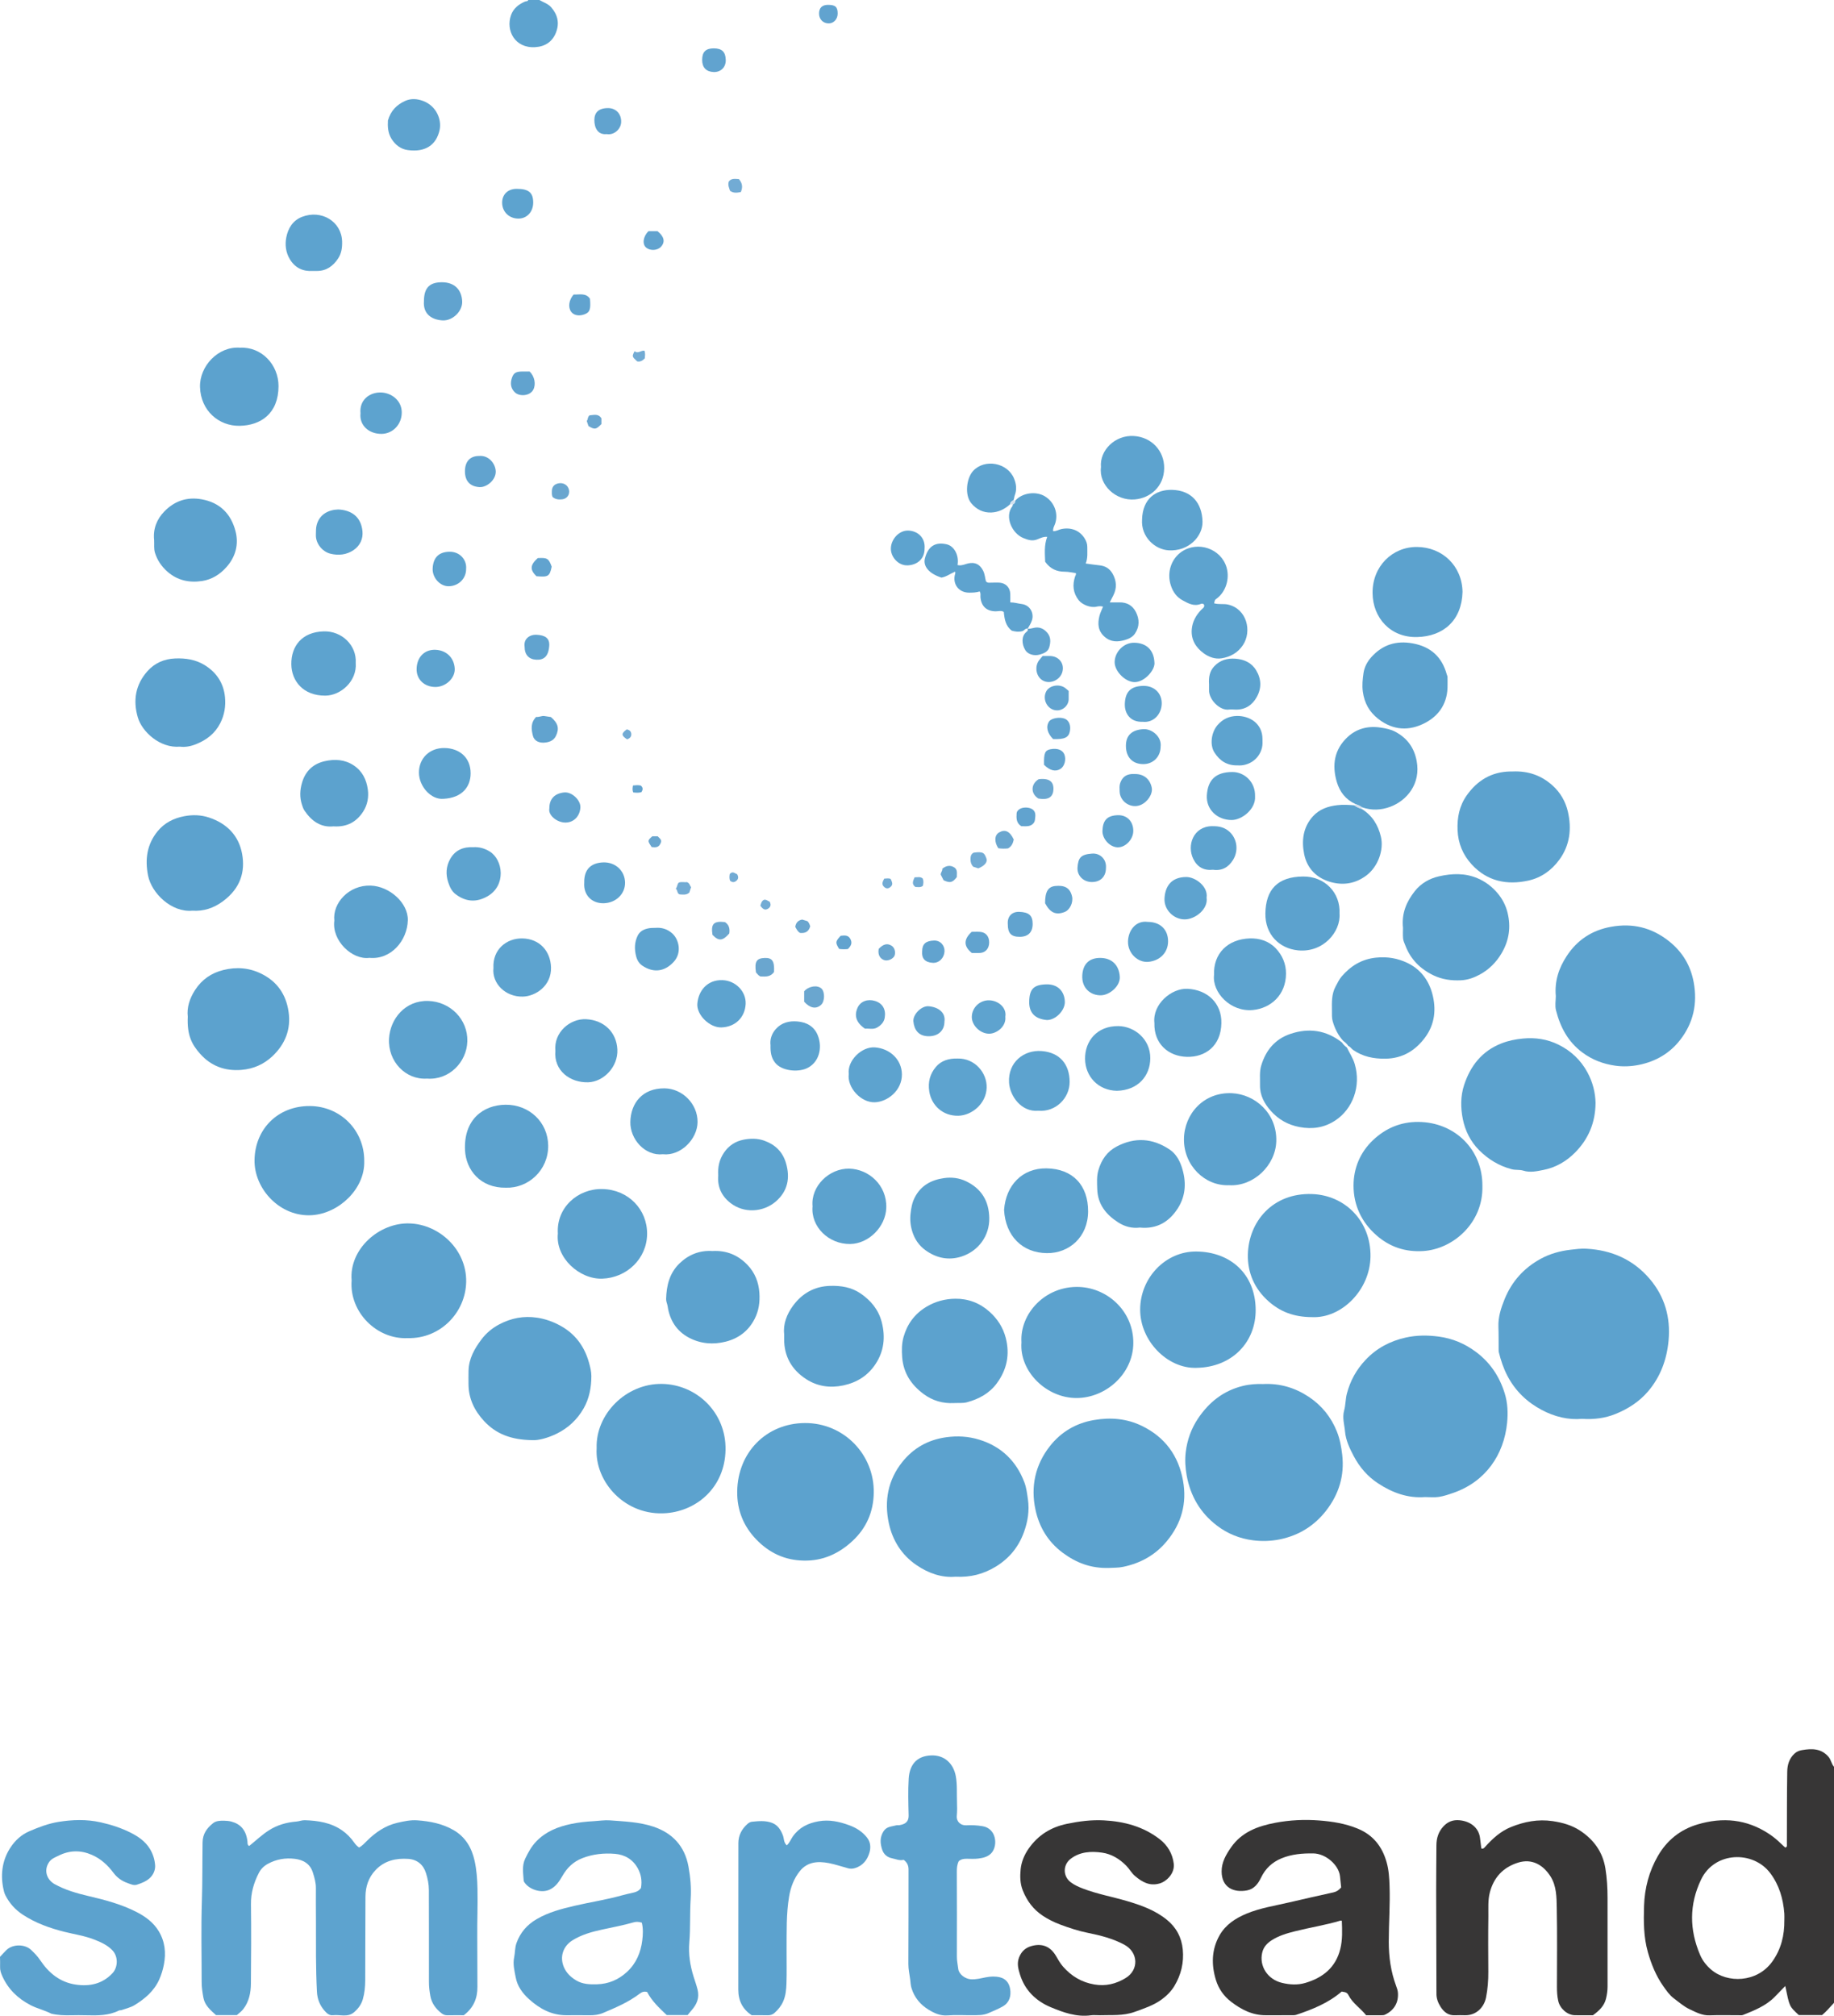 <?xml version="1.0" encoding="iso-8859-1"?>
<!-- Generator: Adobe Illustrator 27.0.0, SVG Export Plug-In . SVG Version: 6.00 Build 0)  -->
<svg version="1.1" id="Layer_1" xmlns="http://www.w3.org/2000/svg" xmlns:xlink="http://www.w3.org/1999/xlink" x="0px" y="0px"
	 viewBox="0 0 1476.169 1622.403" style="enable-background:new 0 0 1476.169 1622.403;" xml:space="preserve">
<g>
	<path style="fill:#373636;" d="M1476.169,1612c-3.111,3.316-5.983,6.865-9.594,9.875c-6.235,0-12.549,0-18.724,0
		c-7.821-7.247-7.407-6.639-10.907-23.409c-2.98,3.073-5.705,5.907-8.455,8.716c-7.122,7.276-16.353,10.896-25.519,14.594
		c-1.02,0.411-2.304,0.218-3.466,0.22c-7.831,0.016-15.671-0.218-23.49,0.082c-5.935,0.228-10.841-2.476-15.842-4.8
		c-4.771-2.217-8.794-5.759-12.988-8.922c-3.442-2.596-5.932-6.22-8.371-9.678c-5.843-8.284-9.627-17.555-12.42-27.328
		c-3.51-12.285-3.487-24.781-3.108-37.326c0.433-14.34,4.05-27.986,11.198-40.339c7.175-12.399,17.834-21.07,31.795-25.246
		c20.361-6.09,39.694-4.274,57.658,7.635c3.449,2.287,6.654,4.917,9.598,7.85c1.143,1.139,2.385,2.18,3.435,3.132
		c1.705-0.615,1.269-1.764,1.273-2.651c0.082-19.489-0.02-38.981,0.29-58.467c0.085-5.362,1.51-10.533,5.864-14.548
		c1.846-1.703,3.915-2.431,6.019-2.789c7.874-1.34,15.516-1.466,21.402,5.482c2.026,2.391,2.283,5.627,4.353,7.916
		C1476.169,1485.333,1476.169,1548.667,1476.169,1612z M1436.204,1545.576c0-1.832,0.124-3.673-0.02-5.494
		c-0.93-11.799-4.072-22.784-11.317-32.447c-13.725-18.306-44.788-17.599-55.671,5.132c-9.641,20.137-9.47,40.396-0.788,60.702
		c1.964,4.594,5.066,8.544,8.944,11.853c12.995,11.088,36.824,10.561,49.069-6.429
		C1433.605,1568.924,1436.331,1557.671,1436.204,1545.576z"/>
	<path style="fill:#5DA3CF;" d="M434.169,0c3.181,1.916,6.878,2.893,9.483,5.87c5.274,6.026,6.757,12.772,3.903,20.2
		c-2.901,7.55-8.787,11.396-16.745,11.887c-16.508,1.02-23.783-13.526-19.545-25.652c1.915-5.478,6.177-8.865,11.42-11.083
		c0.85-0.359,2.081,0.049,2.483-1.222C428.169,0,431.169,0,434.169,0z"/>
	<path style="fill:#5DA3CF;" d="M190.669,1621.878c-5.996,0-11.484,0-16.835,0c-4.442-4.008-8.96-7.844-10.094-13.895
		c-0.786-4.199-1.434-8.46-1.431-12.776c0.014-21.663-0.527-43.344,0.184-64.983c0.52-15.807,0.313-31.603,0.553-47.401
		c0.105-6.9,3.566-11.503,8.436-15.403c2.494-1.997,5.995-2.075,8.969-1.999c1.814,0.047,3.926,0.204,5.815,0.713
		c7.19,1.938,11.729,6.624,12.882,15.675c0.184,1.445-0.279,3.049,1.422,3.952c5.223-4.197,10.073-8.869,15.777-12.534
		c6.811-4.376,14.298-6.488,22.202-7.118c2.333-0.186,4.443-1.16,6.818-1.083c10.664,0.345,21.012,1.949,29.984,8.183
		c3.804,2.643,7.1,6.023,9.777,9.88c1.057,1.523,2.289,2.804,3.898,3.907c2.603-1.384,4.443-3.521,6.529-5.573
		c6.822-6.708,14.664-12.092,24.197-14.301c5.285-1.225,10.663-2.401,16.119-2.006c10.23,0.74,20.186,2.649,29.245,7.889
		c9.556,5.528,14.56,14.316,16.866,24.599c1.655,7.378,2.161,14.987,2.336,22.618c0.3,13.096-0.317,26.176-0.176,39.266
		c0.142,13.162-0.016,26.328,0.125,39.49c0.1,9.402-3.149,17.094-10.984,23.025c-4.259,0-8.749-0.075-13.234,0.037
		c-1.802,0.045-3.295-0.583-4.605-1.585c-4.636-3.545-7.991-8.116-9.051-13.866c-0.683-3.706-1.15-7.494-1.139-11.35
		c0.068-24.661-0.057-49.323-0.061-73.985c-0.001-4.699-0.959-9.27-2.317-13.648c-2.103-6.782-7.089-10.951-14.199-11.448
		c-9.925-0.694-19.158,1.356-26.386,8.974c-5.672,5.977-8.068,13.302-8.132,21.299c-0.182,22.494-0.048,44.991-0.186,67.486
		c-0.031,5.108-0.515,10.244-1.939,15.194c-1.225,4.26-3.779,7.71-7.151,10.549c-5.111,4.303-11.21,1.65-16.835,2.32
		c-2.994,0.356-5.004-1.55-6.778-3.559c-3.858-4.368-5.86-9.46-6.171-15.351c-0.998-18.951-0.755-37.914-0.788-56.875
		c-0.015-8.831-0.13-17.663-0.046-26.494c0.042-4.401-1.161-8.494-2.456-12.6c-2.238-7.095-7.73-10.172-14.519-10.995
		c-7.552-0.916-14.875,0.289-21.671,4.013c-3.16,1.731-5.594,4.078-7.255,7.297c-4.088,7.918-6.47,16.122-6.357,25.221
		c0.265,21.326,0.167,42.659-0.057,63.986c-0.077,7.323-1.471,14.419-6.206,20.524
		C194.26,1619.063,192.369,1620.265,190.669,1621.878z"/>
	<path style="fill:#5CA2CE;" d="M1273.327,1141.975c-11.175,1.005-22.12-1.722-32.27-7.09c-12-6.346-21.483-15.438-27.839-27.666
		c-3.117-5.996-5.188-12.298-6.814-18.793c-0.196-0.785-0.162-1.636-0.169-2.457c-0.055-5.992,0.055-11.99-0.172-17.976
		c-0.302-7.945,2.092-15.238,5.008-22.419c5.799-14.283,15.629-25.111,29.073-32.434c7.349-4.003,15.387-6.252,23.808-7.251
		c4.288-0.509,8.545-1.073,12.84-0.845c20.398,1.081,37.829,8.73,51.139,24.412c12.026,14.168,16.759,30.936,15.099,49.329
		c-1.374,15.223-6.414,29.223-16.446,41.002c-7.086,8.321-16.058,14.117-26.178,18.234
		C1291.831,1141.509,1282.94,1142.589,1273.327,1141.975z"/>
	<path style="fill:#373636;" d="M1079.491,1519.108c-0.322-3.298-0.633-6.211-0.96-9.084c-1.016-8.915-11.33-18.136-21.463-18.276
		c-8.779-0.121-17.378,0.572-25.611,3.97c-7.494,3.093-12.961,8.219-16.462,15.534c-2.348,4.906-5.58,9.189-11.234,10.26
		c-10.721,2.032-20.433-2.254-20.491-15.253c-0.033-7.385,3.504-13.467,7.498-19.246c8.623-12.476,21.608-17.256,35.777-19.928
		c11.666-2.2,23.458-2.77,35.21-1.861c10.618,0.821,21.136,2.447,31.202,6.632c12.462,5.181,19.589,14.515,23.134,27.034
		c1.766,6.234,2.133,12.679,2.352,19.151c0.508,14.975-0.633,29.918-0.639,44.885c-0.005,12.178,1.661,23.947,5.889,35.37
		c0.675,1.824,1.356,3.683,1.489,5.7c0.523,7.948-3.088,14.053-10.428,17.565c-0.961,0.46-1.928,0.437-2.919,0.439
		c-3.994,0.009-7.988,0.004-12.275,0.004c-4.385-5.637-10.817-9.528-14.217-16.217c-1.017-2-2.248-2.394-5.462-2.835
		c-10.589,9.146-23.378,14.31-36.547,18.698c-1.219,0.406-2.625,0.335-3.944,0.34c-6.832,0.031-13.665-0.012-20.497,0.02
		c-10.843,0.051-19.791-4.534-28.147-10.991c-5.864-4.532-9.913-10.439-12.005-17.185c-3.795-12.236-3.688-24.587,2.847-36.125
		c4.901-8.652,12.883-13.79,21.773-17.493c10.974-4.572,22.745-6.329,34.239-9.027c11.889-2.791,23.808-5.458,35.733-8.093
		C1075.883,1522.534,1077.759,1521.179,1079.491,1519.108z M1080.017,1545.928c-0.556-0.033-0.901-0.145-1.188-0.059
		c-11.924,3.58-24.244,5.465-36.293,8.495c-6.587,1.656-13.144,3.526-18.956,7.268c-3.745,2.411-6.589,5.43-7.646,9.986
		c-2.524,10.878,4.348,21.533,15.924,24.321c6.224,1.499,12.545,1.878,18.735,0.059c14.129-4.153,24.486-12.397,28.187-27.31
		C1080.64,1561.198,1080.323,1553.549,1080.017,1545.928z"/>
	<path style="fill:#5CA2CE;" d="M515.92,1519.552c0.991-5.849,0.054-11.02-2.519-15.722c-3.928-7.178-10.442-11.089-18.364-11.739
		c-8.881-0.729-17.656,0.126-26.218,3.431c-7.404,2.858-12.433,7.858-16.21,14.472c-2.49,4.36-5.211,8.428-9.909,10.758
		c-6.405,3.178-15.533,0.488-19.79-4.644c-0.62-0.748-1.364-1.679-1.417-2.563c-0.357-5.891-1.514-11.814,1.221-17.556
		c2.419-5.078,5.098-9.961,9.027-14.017c7.594-7.841,17.243-11.69,27.68-13.898c6.146-1.3,12.337-1.952,18.641-2.296
		c4.256-0.232,8.564-0.968,12.82-0.645c11.78,0.896,23.732,1.295,35.013,5.066c15.4,5.148,25.249,15.742,28.232,32.009
		c1.584,8.64,2.357,17.438,1.788,26.181c-0.757,11.621-0.109,23.288-1.084,34.845c-0.811,9.609,0.618,18.659,3.419,27.647
		c1.072,3.437,2.296,6.784,3.182,10.316c1.75,6.982-0.668,12.209-5.061,17.119c-1.111,1.242-2.116,2.58-2.893,3.536
		c-6.065,0-11.369,0-16.838,0c-5.931-5.621-11.987-11.241-15.755-18.559c-2.507-0.675-4.178-0.052-6.121,1.423
		c-8.854,6.722-19.001,11.056-29.18,15.355c-3.807,1.608-7.563,2.025-11.56,1.957c-5.994-0.102-11.992-0.052-17.988-0.021
		c-11.849,0.062-21.457-5.082-30.017-12.769c-5.404-4.853-9.589-10.483-10.945-17.745c-0.988-5.288-2.395-10.552-1.239-16.081
		c0.802-3.833,0.507-7.765,1.917-11.637c3.09-8.486,8.526-14.66,16.219-19.153c9.461-5.526,19.836-8.23,30.394-10.697
		c12.583-2.941,25.39-4.837,37.849-8.328c3.309-0.927,6.681-1.631,10.031-2.409C512.575,1522.648,514.536,1521.563,515.92,1519.552z
		 M516.587,1547.479c-2.758-0.885-4.808-0.774-6.677-0.233c-8.394,2.431-16.979,3.975-25.497,5.846
		c-8.217,1.806-16.297,4.053-23.572,8.562c-7.781,4.821-10.566,13.606-6.842,21.915c2.051,4.577,5.46,7.8,9.684,10.346
		c5.237,3.156,10.969,3.334,16.824,3.172c9.353-0.259,17.364-3.709,24.182-10.001c7.397-6.826,11.061-15.615,12.264-25.346
		C517.53,1557.085,517.768,1552.216,516.587,1547.479z"/>
	<path style="fill:#373636;" d="M1282.137,1622.003c-4.903,0-9.734,0.075-14.562-0.019c-6.145-0.119-11.978-5.416-13.359-11.455
		c-0.865-3.784-1.052-7.551-1.051-11.374c0.001-21.159,0.285-42.323-0.137-63.474c-0.174-8.703-0.136-17.761-5.144-25.586
		c-5.718-8.934-14.716-14.524-26.132-10.899c-11.865,3.767-19.435,11.813-22.602,23.96c-1.662,6.375-1.088,12.873-1.185,19.306
		c-0.224,14.824-0.145,29.655-0.039,44.482c0.05,6.971-0.471,13.88-1.817,20.695c-1.6,8.099-7.971,14.529-16.93,14.373
		c-2.665-0.047-5.337-0.121-7.996,0.016c-5.411,0.278-9.003-2.628-11.665-6.805c-2.108-3.307-3.492-6.98-3.329-11.048
		c0.033-0.831-0.02-1.665-0.022-2.498c-0.077-26.819-0.187-53.638-0.215-80.457c-0.013-11.99,0.157-23.979,0.207-35.969
		c0.024-5.796,1.59-10.885,5.654-15.282c3.557-3.848,7.825-5.363,12.797-4.928c8.65,0.757,15.744,5.801,16.695,14.643
		c0.291,2.703,0.681,5.495,1,8.066c1.56,0.482,2.12-0.258,2.834-1.05c6.015-6.675,12.521-12.756,21.022-16.182
		c10.807-4.355,21.823-6.501,33.634-4.745c7.966,1.184,15.44,3.304,22.081,7.693c10.936,7.228,18.157,17.139,20.29,30.341
		c1.268,7.848,1.737,15.756,1.732,23.702c-0.015,23.824-0.023,47.649,0.014,71.473c0.005,3.33-0.488,6.563-1.285,9.768
		C1291.181,1614.562,1287.147,1618.366,1282.137,1622.003z"/>
	<path style="fill:#5CA2CE;" d="M1146.968,1204.937c-13.9,1.081-26.365-3.532-37.842-11.079
		c-8.396-5.521-14.786-12.944-19.527-21.894c-3.323-6.273-6.392-12.821-6.989-19.704c-0.482-5.567-2.381-11.106-0.708-17.102
		c1.19-4.262,1.015-8.993,2.19-13.491c2.723-10.42,7.668-19.338,15.108-27.214c8.937-9.46,19.791-15.107,32.212-17.891
		c8.742-1.959,17.574-1.988,26.574-0.793c11.133,1.479,20.929,5.633,29.801,12.194c11.541,8.534,19.161,19.867,23.369,33.572
		c2.381,7.756,2.695,15.749,1.906,23.634c-2.579,25.798-17.324,47.307-43.144,56.34c-3.862,1.351-7.806,2.687-11.824,3.311
		C1154.516,1205.376,1150.783,1204.937,1146.968,1204.937z"/>
	<path style="fill:#5CA2CE;" d="M1016.687,1113.964c13.531-0.678,25.717,3,36.678,10.262c10.44,6.916,18.094,16.378,22.735,28.099
		c2.366,5.975,3.495,12.169,4.242,18.622c1.951,16.839-2.776,31.718-12.797,44.724c-9.408,12.211-21.985,20.162-37.394,23.307
		c-7.25,1.479-14.643,1.653-21.738,0.744c-10.531-1.35-20.371-5.254-29.032-11.908c-13.407-10.302-21.199-23.722-24.234-40.263
		c-1.152-6.278-1.493-12.631-0.767-18.753c1.159-9.768,4.458-19.07,10.074-27.363c8.782-12.97,20.306-22.087,35.754-25.922
		C1005.736,1114.141,1011.284,1113.78,1016.687,1113.964z"/>
	<path style="fill:#373636;" d="M885.343,1622.004c-2.976,0-5.175-0.248-7.301,0.041c-11.52,1.57-22.174-2.282-32.281-6.501
		c-11.764-4.911-20.867-13.538-24.785-26.314c-1.358-4.427-2.651-8.842-0.741-13.756c1.983-5.102,5.443-8.003,10.393-9.287
		c8.37-2.171,14.853,0.493,19.295,8.048c1.749,2.974,3.457,6.06,5.714,8.631c6.703,7.636,14.885,12.611,25.174,14.366
		c9.217,1.572,17.326-0.432,25.124-5.12c10.959-6.587,10.339-20.851-1.08-26.946c-9.197-4.909-19.144-7.449-29.353-9.493
		c-7.486-1.499-14.829-3.935-22.055-6.625c-5.073-1.888-9.856-4.275-14.279-7.229c-7.432-4.965-12.558-11.801-15.925-20.223
		c-2.258-5.649-2.275-11.461-1.749-17.007c0.558-5.875,2.913-11.646,6.453-16.706c7.573-10.825,17.854-17.25,30.773-19.932
		c9.797-2.034,19.633-3.333,29.609-2.813c16.41,0.855,31.845,4.918,45.101,15.177c6.415,4.965,10.329,11.693,11.306,19.657
		c0.95,7.74-5.673,14.365-11.519,16.008c-7.961,2.236-13.97-1.197-19.717-6.09c-2.806-2.389-4.438-5.648-6.998-8.246
		c-5.474-5.556-11.98-9.443-19.432-10.506c-8.771-1.251-17.795-0.831-25.336,4.979c-6.221,4.794-6.382,13.876,0.007,18.79
		c2.975,2.288,6.45,3.824,10.01,5.186c11.384,4.353,23.376,6.505,35.018,9.913c11.544,3.379,22.764,7.365,32.316,15.065
		c7.739,6.238,11.999,14.37,12.921,24.071c0.991,10.429-1.319,20.287-6.766,29.329c-2.709,4.497-6.481,8.15-10.612,11.111
		c-6.364,4.56-13.808,6.972-21.193,9.659C903.844,1622.728,894.206,1621.652,885.343,1622.004z"/>
	<path style="fill:#5CA2CE;" d="M41.262,1620.708c-5.404-2.769-11.387-4.08-16.799-6.911c-10.145-5.307-17.886-12.745-22.611-23.287
		c-1.108-2.472-1.913-4.841-1.786-7.575c0.123-2.64-0.033-5.292-0.067-7.939c1.705-1.816,3.347-3.696,5.127-5.435
		c5.059-4.941,14.838-4.985,19.924-0.149c2.64,2.51,5.176,5.099,7.23,8.178c6.948,10.414,16.064,17.912,28.816,19.757
		c11.158,1.614,21.352-0.589,29.409-9.153c4.459-4.74,4.904-13.516-0.267-18.717c-4.178-4.203-9.317-6.433-14.656-8.508
		c-7.62-2.962-15.695-4.106-23.564-6.078c-11.886-2.979-23.316-7.033-33.667-13.828c-6.073-3.987-10.661-9.092-13.975-15.553
		c-1.016-1.981-1.442-4.096-1.822-6.059c-2.269-11.708-0.482-23.019,6.161-32.885c3.612-5.365,8.544-9.941,14.887-12.665
		c7.568-3.251,15.297-6.205,23.35-7.512c11.249-1.824,22.544-2.239,33.979,0.315c8.622,1.926,16.836,4.582,24.611,8.553
		c5.895,3.011,11.316,6.759,14.975,12.624c2.604,4.174,4.032,8.816,4.333,13.474c0.247,3.823-1.454,7.75-4.587,10.495
		c-2.897,2.539-6.489,3.881-10.09,5.062c-2.51,0.823-5.027-0.444-7.185-1.192c-4.495-1.557-8.561-4.228-11.517-8.182
		c-4.702-6.289-10.248-11.493-17.595-14.668c-9.041-3.907-17.922-3.71-26.674,0.652c-2.868,1.43-5.905,2.386-7.908,5.545
		c-4.581,7.221-0.787,14.336,4.53,17.309c8.576,4.795,17.856,7.44,27.322,9.662c13.449,3.156,26.805,6.645,39.156,13.064
		c6.99,3.633,13.224,8.28,17.395,15.133c5.132,8.434,6.054,17.636,4.176,27.156c-0.791,4.007-1.956,7.903-3.644,11.708
		c-4.171,9.4-11.573,15.619-19.969,20.767c-3.151,1.932-7.001,2.73-10.549,3.999c-0.611,0.219-1.387,0.039-1.95,0.319
		c-8.318,4.138-17.227,4.09-26.188,3.839c-4.163-0.117-8.334-0.093-12.499-0.002C51.751,1622.137,46.462,1621.999,41.262,1620.708z"
		/>
	<path style="fill:#5CA2CE;" d="M892.578,1261.974c-14.576,0.436-26.384-4.134-37.315-12.296
		c-11.85-8.849-18.846-20.72-21.829-34.602c-3.991-18.572-0.18-36.163,11.662-51.193c8.919-11.319,20.833-18.409,35.313-20.923
		c13.575-2.357,26.705-1.23,39.078,4.883c18.239,9.012,29.049,23.818,32.698,43.806c3.354,18.369-1.284,34.684-13.142,48.944
		c-9.18,11.04-21.011,17.582-35.07,20.513C899.829,1261.971,895.769,1261.749,892.578,1261.974z"/>
	<path style="fill:#5CA2CE;" d="M771.711,1497.96c-1.413,2.868-1.577,5.627-1.568,8.479c0.072,22.827,0.13,45.655,0.035,68.482
		c-0.014,3.367,0.748,6.584,1.126,9.858c0.486,4.206,5.561,7.938,9.949,8.254c4.203,0.303,8.183-0.76,12.227-1.562
		c3.768-0.748,7.614-0.908,11.35-0.021c4.919,1.169,7.513,4.816,8.234,9.525c0.858,5.607-0.599,10.768-5.735,13.792
		c-3.646,2.147-7.683,3.709-11.572,5.446c-4.372,1.953-8.618,1.724-13.003,1.769c-6.664,0.068-13.364-0.396-19.985,0.142
		c-5.88,0.478-10.681-1.762-15.301-4.568c-6.678-4.057-11.45-9.753-13.812-17.427c-0.689-2.24-0.763-4.59-1.029-6.734
		c-0.521-4.207-1.522-8.367-1.489-12.717c0.19-25.325,0.067-50.652,0.134-75.978c0.009-3.273-1.137-5.738-3.916-7.813
		c-3.24,0.91-6.377-0.615-9.525-1.269c-3.504-0.728-6.483-2.966-7.76-6.863c-1.68-5.124-2.014-9.902,1.058-14.789
		c2.533-4.031,6.654-3.793,10.34-4.854c0.775-0.223,1.673,0.027,2.487-0.107c5.79-0.95,7.495-3.681,7.392-7.996
		c-0.232-9.824-0.551-19.687,0.059-29.479c0.66-10.607,5.945-18.202,18.085-18.667c10.439-0.399,17.903,6.283,19.823,16.74
		c1.279,6.966,0.676,13.892,0.963,20.831c0.151,3.656,0.177,7.35-0.167,10.987c-0.44,4.653,3.069,7.939,7.563,7.693
		c4.434-0.243,8.839-0.033,13.321,0.745c10.755,1.866,12.279,14.861,7.438,21.061c-2.675,3.426-6.902,4.462-11.038,4.967
		c-2.958,0.361-5.988,0.22-8.983,0.165C776.029,1496.01,773.78,1496.239,771.711,1497.96z"/>
	<path style="fill:#5CA2CE;" d="M769.109,1269.047c-11.241,0.952-21.869-2.824-31.448-9.357
		c-11.921-8.13-19.275-19.828-22.248-33.713c-3.827-17.873-0.73-34.854,10.888-49.337c8.93-11.133,20.627-17.793,35.164-19.833
		c9.26-1.299,18.141-0.721,26.826,1.964c17.677,5.464,29.793,17.208,36.279,34.486c1.591,4.237,2.12,8.869,2.786,13.446
		c1.348,9.263-0.131,17.994-3.217,26.531c-4.295,11.884-11.876,21.139-22.794,27.766
		C791.566,1266.934,781.109,1269.665,769.109,1269.047z"/>
	<path style="fill:#5CA2CE;" d="M1252.252,801.715c-1.062-12.179,2.431-22.54,8.74-32.19c8.547-13.072,20.432-20.83,35.798-23.591
		c17.206-3.091,32.56,0.56,46.342,11.431c10.979,8.66,17.627,19.651,20.14,33.419c3.111,17.047-0.355,32.581-10.87,46.143
		c-8.344,10.762-19.587,17.369-33.133,20.134c-6.454,1.317-13.031,1.554-19.24,0.664c-9.471-1.357-18.391-4.634-26.455-10.666
		c-11.66-8.722-17.745-20.476-21.176-33.944C1251.442,809.367,1252.252,805.167,1252.252,801.715z"/>
	<path style="fill:#5CA2CE;" d="M646.826,1256.068c-15.042-0.269-27.577-6.139-37.993-16.888
		c-10.46-10.794-15.638-23.791-15.458-38.697c0.385-31.787,23.741-54.945,54.397-55.126c31.594-0.186,56.043,25.529,55.514,56.177
		c-0.266,15.401-5.993,28.377-17.087,38.71C675.243,1250.449,662.262,1256.444,646.826,1256.068z"/>
	<path style="fill:#5CA2CE;" d="M1284.249,887.673c-0.138,16.103-5.819,29.108-16.38,39.866
		c-7.035,7.167-15.743,12.187-25.54,14.097c-5.142,1.003-10.68,2.327-16.215,0.577c-2.925-0.925-6.114-0.314-9.252-1.125
		c-10.292-2.662-18.938-7.959-26.332-15.357c-6.916-6.919-11.209-15.596-13.109-24.955c-1.83-9.018-1.902-18.559,0.993-27.396
		c5.059-15.442,14.341-27.458,30.154-33.618c5.616-2.188,11.234-3.311,17.202-3.878c10.067-0.956,19.619,0.486,28.601,4.906
		c10.02,4.931,17.882,12.3,23.284,22.204C1282.004,870.969,1284.076,879.485,1284.249,887.673z"/>
	<path style="fill:#5CA2CE;" d="M480.237,1165.562c-0.923-27.281,23.608-52.142,52.586-51.704
		c27.73,0.419,51.708,22.871,51.159,53.091c-0.537,29.6-22.411,48.869-47.554,50.922
		C503.298,1220.575,478.532,1192.722,480.237,1165.562z"/>
	<path style="fill:#5CA2CE;" d="M1193.17,954.589c0.744,29.601-23.489,50.804-47.644,52.327
		c-14.236,0.898-26.808-3.165-37.615-12.642c-12.089-10.6-18.426-24.263-18.462-39.917c-0.033-14.103,5.321-26.997,15.893-36.911
		c10.079-9.451,22.131-14.521,36.139-14.45C1170.947,903.146,1193.401,925.254,1193.17,954.589z"/>
	<path style="fill:#5CA2CE;" d="M633.287,1485.253c2.405-2.22,3.273-4.97,4.886-7.227c5.121-7.162,12.122-10.615,20.645-12.129
		c8.654-1.537,16.707,0.251,24.637,3.147c5.596,2.044,10.552,5.071,14.401,9.96c2.963,3.764,3.068,8.04,2.036,11.809
		c-1.64,5.988-5.354,10.887-11.87,12.804c-1.812,0.533-3.601,0.581-5.373,0.111c-5.176-1.373-10.265-3.167-15.507-4.174
		c-8.804-1.693-17.335-1.163-23.467,6.562c-4.667,5.879-7.261,12.793-8.514,20.206c-2.391,14.143-1.946,28.419-2.046,42.668
		c-0.064,9.16,0.226,18.329-0.109,27.477c-0.178,4.86-0.571,9.757-2.657,14.434c-1.682,3.772-4.098,6.751-7.112,9.352
		c-1.53,1.32-3.388,1.857-5.511,1.787c-4.159-0.137-8.326-0.04-12.64-0.04c-7.448-4.791-10.846-11.857-10.852-20.611
		c-0.025-39.304-0.008-78.609,0.063-117.913c0.011-6.245,2.703-11.36,7.37-15.489c1.041-0.921,2.333-1.603,3.501-1.722
		c5.438-0.551,10.961-1.116,16.232,0.901c4.674,1.788,7.075,5.67,8.777,10.165C631.132,1479.859,630.678,1482.928,633.287,1485.253z
		"/>
	<path style="fill:#5CA2CE;" d="M428.543,1159.115c-17.339-0.209-29.411-5.128-38.862-15.294
		c-7.646-8.224-12.543-18.013-12.582-29.657c-0.012-3.66-0.074-7.322,0.025-10.979c0.261-9.648,4.705-17.536,10.324-25.043
		c3.918-5.235,8.82-9.264,14.446-12.228c9.516-5.013,19.629-7.006,30.509-5.338c6.644,1.019,12.692,3.188,18.505,6.361
		c12.105,6.608,19.583,16.827,23.207,29.954c0.955,3.459,1.87,7.078,1.865,10.622c-0.011,9.125-1.641,18.025-6.23,26.069
		c-5.128,8.988-12.49,15.843-21.734,20.364C440.895,1157.431,433.252,1159.42,428.543,1159.115z"/>
	<path style="fill:#5CA2CE;" d="M1056.226,1060.108c-15.033-0.027-25.818-4.462-35.142-12.69
		c-11.281-9.955-16.954-22.945-16.682-37.495c0.499-26.747,20.048-49.946,51.582-48.874c27.047,0.919,47.483,22.207,47.115,50.263
		C1102.744,1038.36,1079.745,1061.129,1056.226,1060.108z"/>
	<path style="fill:#5CA2CE;" d="M962.806,1100.931c-23.037,0.666-45.169-21.546-45.105-46.952
		c0.065-25.562,20.44-46.878,45.146-46.682c27.317,0.216,47.453,17.866,47.829,46.552
		C1011.02,1080.171,991.684,1100.595,962.806,1100.931z"/>
	<path style="fill:#5CA2CE;" d="M328.177,1077.001c-24.887,1.243-47.13-20.925-45.162-46.446
		c-2.115-25.306,22.294-46.698,46.685-45.864c24.133,0.826,45.997,21.26,45.516,47.068
		C374.753,1056.608,354.199,1077.686,328.177,1077.001z"/>
	<path style="fill:#5CA2CE;" d="M1217.417,620.926c13.034-0.573,23.463,3.422,32.272,11.344
		c6.263,5.632,10.424,12.911,12.288,21.023c3.156,13.733,1.659,26.981-6.911,38.698c-6.259,8.558-14.658,14.517-24.973,16.778
		c-17.337,3.799-33.117,0.498-45.538-13.018c-7.061-7.683-10.932-16.903-11.376-27.559c-0.424-10.176,1.463-19.66,7.376-28.023
		c8.489-12.007,19.91-18.945,34.919-19.239C1216.473,620.909,1217.472,620.926,1217.417,620.926z"/>
	<path style="fill:#5CA2CE;" d="M822.168,1080.409c-1.5-23.003,19.109-45.691,46.589-44.578
		c22.849,0.926,43.705,19.665,43.44,45.379c-0.253,24.523-22.018,43.934-45.654,44.005
		C842.262,1125.288,820.364,1103.842,822.168,1080.409z"/>
	<path style="fill:#5CA2CE;" d="M293.17,934.66c0.565,22.165-20.201,41.848-41.864,43.379c-25.66,1.814-46.933-20.98-46.438-44.605
		c0.524-25.042,19.007-43.311,44.391-43.228C273.923,890.287,293.416,909.759,293.17,934.66z"/>
	<path style="fill:#5CA2CE;" d="M1129.255,746.797c-1.248-11.864,2.948-21.239,9.525-29.577
		c4.913-6.228,11.802-10.174,19.403-11.892c10.391-2.349,20.905-2.814,31.138,1.588c6.55,2.817,11.971,7.012,16.422,12.43
		c3.683,4.483,6.296,9.59,7.688,15.31c2.764,11.362,1.263,22.063-4.584,32.18c-4.298,7.438-10.161,13.387-17.652,17.486
		c-4.716,2.58-9.773,4.421-15.359,4.678c-7.705,0.355-15.073-0.632-22.06-3.989c-10.616-5.1-18.402-12.876-22.624-23.998
		c-0.696-1.833-1.633-3.677-1.817-5.578C1129.034,752.303,1129.255,749.12,1129.255,746.797z"/>
	<path style="fill:#5CA2CE;" d="M767.934,1129.276c-9.064,0.477-17.302-1.901-24.558-7.297c-9.936-7.389-16.271-16.892-17.23-29.628
		c-0.418-5.543-0.387-10.997,1.131-16.322c2.945-10.333,8.852-18.448,18.156-24.115c7.241-4.411,15.201-6.521,23.42-6.612
		c10.339-0.115,19.705,3.38,27.57,10.435c6.453,5.788,10.944,12.719,13.11,21.151c3.405,13.257,0.957,25.331-7.105,36.348
		c-6.041,8.254-14.52,12.792-24.071,15.39C775.067,1129.521,771.419,1129.097,767.934,1129.276z"/>
	<path style="fill:#5CA2CE;" d="M1081.234,837.87c-4.186-4.558-6.842-9.937-8.545-15.838c-0.795-2.757-0.593-5.591-0.623-8.386
		c-0.072-6.738-0.429-13.489,3.01-19.783c1.485-2.718,2.782-5.593,4.776-7.906c7.331-8.508,16.095-14.005,27.799-15.194
		c9.048-0.919,17.323,0.504,25.216,4.296c10.405,4.998,16.979,13.725,19.938,24.621c3.381,12.446,2.113,24.73-5.79,35.365
		c-7.841,10.552-18.152,16.869-31.887,17.058c-9.478,0.13-18.157-1.602-26.038-7.053c-1.377-0.952-2.141-2.567-3.794-3.113
		C1084.22,840.304,1082.866,838.948,1081.234,837.87z"/>
	<path style="fill:#5CA2CE;" d="M151.144,818.297c-0.87-7.262,1.441-14.666,5.867-21.487c5.439-8.383,13.018-13.66,22.767-16.078
		c10.644-2.64,20.9-1.82,30.673,3.033c12.583,6.249,19.742,16.529,21.803,30.446c2.103,14.199-2.721,26.086-12.757,35.684
		c-6.875,6.574-15.287,10.424-25.177,11.229c-13.362,1.088-24.511-3.153-33.223-12.929
		C154.362,840.637,150.432,833.076,151.144,818.297z"/>
	<path style="fill:#5CA2CE;" d="M631.168,1073.791c-0.936-7.852,1.977-15.88,7.169-22.912c7.323-9.919,17.18-15.568,29.83-15.918
		c8.795-0.244,17.151,1.059,24.528,6.124c8.274,5.68,14.407,12.993,16.988,22.973c3.133,12.118,1.872,23.587-5.141,34.063
		c-6.159,9.2-14.873,14.631-25.769,16.955c-10.674,2.277-20.799,0.777-29.746-4.964c-11.64-7.471-18.062-18.407-17.86-32.66
		C631.178,1076.618,631.168,1075.785,631.168,1073.791z"/>
	<path style="fill:#5CA2CE;" d="M1084.113,843.113c2.105,4.439,4.88,8.467,6.31,13.335c5.252,17.881-1.644,36.164-15.696,45.405
		c-8.775,5.771-18.342,7.227-28.759,5.265c-9.32-1.755-16.941-6.086-23.1-13.009c-5.223-5.87-8.874-12.602-8.699-20.8
		c0.112-5.271-0.569-10.547,1.01-15.788c3.708-12.306,11.193-21.235,23.405-25.367c14.901-5.041,28.947-3.029,41.532,6.87
		C1081.165,840.666,1082.543,841.983,1084.113,843.113z"/>
	<path style="fill:#5CA2CE;" d="M154.817,732.982c-16.755,1.542-32.816-13.986-35.656-28.308
		c-2.605-13.139-0.84-25.202,7.732-35.675c5.476-6.689,12.824-10.439,21.422-12.071c6.82-1.295,13.452-1.072,19.93,1.075
		c14.264,4.727,23.914,14.47,26.607,29.171c2.676,14.612-1.431,27.859-15.365,38.19
		C172.018,730.903,163.859,733.592,154.817,732.982z"/>
	<path style="fill:#5CA2CE;" d="M573.361,1006.908c11.408-0.664,20.756,3.3,28.307,11.203c5.989,6.268,9.033,14.006,9.574,22.687
		c0.448,7.195-0.447,14.049-3.8,20.642c-4.967,9.767-12.916,15.745-23.19,18.378c-10.103,2.59-20.25,1.816-29.619-3.114
		c-10.134-5.332-15.611-14.18-17.263-25.347c-0.291-1.969-1.26-3.734-1.215-5.757c0.244-10.777,2.693-20.854,10.648-28.61
		C554.184,1009.794,563.216,1006.225,573.361,1006.908z"/>
	<path style="fill:#5CA2CE;" d="M989.17,953.932c-19.359,0.8-36.433-15.861-36.218-37.138c0.204-20.147,15.846-37.983,38.652-36.909
		c18.349,0.865,36.228,15.912,35.664,38.554C1026.783,937.951,1008.931,955.167,989.17,953.932z"/>
	<path style="fill:#5CA2CE;" d="M1177.17,476.424c-0.6,22.849-15.335,35.829-36.65,36.317c-21.294,0.488-35.595-15.41-35.755-35.435
		c-0.172-21.434,15.809-37.154,35.685-37.072C1160.915,440.318,1176.847,455.508,1177.17,476.424z"/>
	<path style="fill:#5CA2CE;" d="M144.837,600.957c-16.113,1.384-30.54-11.998-33.919-23.581
		c-4.027-13.805-1.806-26.399,7.759-37.164c5.761-6.484,13.383-9.86,22.22-10.232c8.418-0.354,16.51,0.854,23.771,5.302
		c9.594,5.877,15.31,14.518,16.417,25.75c0.718,7.292-0.389,14.343-3.846,21.105c-4.26,8.333-11.01,13.41-19.368,16.796
		C153.533,600.69,149.023,601.52,144.837,600.957z"/>
	<path style="fill:#5CA2CE;" d="M449.02,992.832c-1.322-21.017,16.153-36.228,35.792-35.818
		c21.032,0.44,36.237,16.503,36.035,36.233c-0.203,19.81-16.309,35.205-36.092,35.901
		C466.495,1029.791,447.017,1012.432,449.02,992.832z"/>
	<path style="fill:#5CA2CE;" d="M917.456,988.022c-6.199,0.787-12.063-0.731-17.33-4.086c-9.78-6.231-16.557-14.567-16.953-26.737
		c-0.166-5.095-0.559-10.186,0.901-15.291c2.423-8.472,7.046-15.113,14.87-19.198c14.604-7.624,28.879-6.629,42.474,2.501
		c4.942,3.319,7.893,8.452,9.722,13.994c3.791,11.489,3.537,22.887-3.108,33.297C941.03,983.474,931.045,989.402,917.456,988.022z"
		/>
	<path style="fill:#5DA3CF;" d="M817.132,402.985c5.555-6.346,16.634-7.928,23.902-3.506c7.786,4.738,11.075,14.151,8.113,22.319
		c-0.637,1.757-1.818,3.419-1.45,5.734c2.524,0.126,4.484-1.267,6.635-1.714c7.672-1.594,14.672,1.03,18.699,7.558
		c1.318,2.137,2.177,4.432,2.132,6.977c-0.075,4.282,0.535,8.612-1.275,13.204c3.848,0.511,7.34,1.075,10.854,1.417
		c4.786,0.466,8.397,2.538,10.798,6.826c3.233,5.773,3.536,11.546,0.544,17.466c-0.889,1.759-1.793,3.509-2.852,5.58
		c2.809,0,5.264,0.044,7.716-0.009c6.05-0.13,10.664,2.465,13.34,7.784c2.928,5.822,3.006,11.808-0.815,17.401
		c-1.86,2.722-4.814,4.138-7.811,5.029c-5.865,1.742-11.5,1.964-16.637-2.579c-5.374-4.753-5.628-10.502-4.109-16.709
		c0.619-2.529,1.882-4.9,2.926-7.527c-1.803-0.448-3.537-0.366-5.305,0.059c-4.627,1.113-11.464-1.553-14.314-5.209
		c-4.585-5.881-5.148-12.258-2.895-19.124c0.252-0.766,0.94-1.402,0.635-2.663c-2.894-0.397-5.926-1.158-8.959-1.156
		c-6.422,0.003-11.61-2.209-15.77-7.997c-0.161-6.238-1.005-13.115,1.656-20.044c-3.125-0.303-5.739,1.155-8.158,2.083
		c-4.071,1.562-7.467,0.265-10.924-1.086c-9.337-3.649-15.473-17.353-8.958-25.658c0.278-0.355,0.247-0.952,0.361-1.436
		C816.461,405.385,817.238,404.466,817.132,402.985z"/>
	<path style="fill:#5CA2CE;" d="M1165.11,551.248c0.263,13.856-6.123,24.337-18.004,30.573c-12.853,6.747-25.823,6.135-37.782-3.224
		c-7.216-5.647-11.131-12.737-12.393-21.893c-0.7-5.083-0.156-9.928,0.51-14.746c0.668-4.83,2.958-9.304,6.315-13.04
		c9.016-10.034,20.059-13.508,33.373-11.068c14.528,2.663,23.52,10.928,27.381,25.035c0.173,0.633,0.551,1.246,0.572,1.878
		C1165.154,546.923,1165.11,549.086,1165.11,551.248z"/>
	<path style="fill:#5CA2CE;" d="M808.167,973.824c1.425-19.847,14.577-33.703,34.107-33.448
		c21.246,0.277,33.623,13.725,33.529,34.657c-0.093,20.652-15.258,33.74-33.144,33.572
		C822.836,1008.418,809.302,994.815,808.167,973.824z"/>
	<path style="fill:#5CA2CE;" d="M407.121,955.932c-20.546,0.313-32.081-14.387-32.822-30.129
		c-1.167-24.81,14.671-36.482,32.674-36.643c18.765-0.167,34.065,13.839,34.256,32.88
		C441.427,941.908,425.153,956.558,407.121,955.932z"/>
	<path style="fill:#5CA2CE;" d="M124.059,434.716c-0.972-9.013,2.152-16.835,8.191-23.044c8.087-8.314,18.02-11.916,29.946-9.823
		c14.963,2.625,23.819,11.933,27.385,25.761c2.698,10.461,0.121,20.603-7.49,29.032c-5.287,5.855-11.691,9.805-19.371,10.979
		c-10.298,1.574-19.907-0.396-28.014-7.559c-4.676-4.132-8.057-9.097-9.931-15.025C123.714,441.682,124.249,438.142,124.059,434.716
		z"/>
	<path style="fill:#5CA2CE;" d="M1091.07,647.176c-7.868-3.535-12.71-9.737-15.098-17.815c-4.024-13.615-2.006-26.148,8.616-36.077
		c7.416-6.932,16.643-9.25,26.853-7.652c4.107,0.643,8.06,1.407,11.751,3.395c9.435,5.081,15.053,12.737,17.056,23.387
		c3.492,18.57-7.984,31.96-21.138,36.904c-7.402,2.782-15.224,3.151-22.912,0.406
		C1094.671,648.505,1092.864,647.854,1091.07,647.176z"/>
	<path style="fill:#5DA3CF;" d="M977.209,485.565c3.882,1.128,7.519,0.198,11.154,1.014c15.227,3.42,19.576,21.485,11.984,32.756
		c-4.171,6.192-10.176,9.397-17.12,10.517c-5.084,0.82-10.152-0.962-14.326-3.998c-6.48-4.714-10.368-11.104-9.665-19.387
		c0.513-6.049,3.341-11.208,7.553-15.608c1.162-1.214,3.181-2.129,2.253-4.337c-0.808-0.78-1.744-0.758-2.452-0.472
		c-5.605,2.267-10.205-0.382-14.831-2.922c-4.696-2.578-7.561-6.601-9.256-11.611c-3.659-10.811,0.323-21.874,8.636-27.507
		c13.072-8.857,31.637-2.399,36.081,12.602c2.742,9.256-0.581,19.957-8.323,25.46C977.918,482.768,977.918,482.768,977.209,485.565z
		"/>
	<path style="fill:#5CA2CE;" d="M796.255,980.293c0.31,14.169-8.57,26.595-22.34,31.049c-10.156,3.286-20.074,1.386-28.984-5.058
		c-5.285-3.823-8.685-8.875-10.589-14.89c-1.474-4.655-2.006-9.458-1.455-14.489c0.491-4.481,1.2-8.692,3.227-12.778
		c4.903-9.88,13.384-14.454,23.708-15.908c6.056-0.853,12.116-0.193,17.852,2.578C790.095,956.797,795.993,966.749,796.255,980.293z
		"/>
	<path style="fill:#5CA2CE;" d="M1096.096,651.113c8.381,5.261,13.141,12.797,15.398,22.457
		c2.471,10.579-2.376,24.123-11.828,31.154c-8.649,6.433-18.328,8.086-28.604,5.207c-11.405-3.196-18.988-10.971-21.323-22.315
		c-2.237-10.864-0.992-21.785,7.043-30.617c5.241-5.76,12.234-8.116,19.735-8.956c4.463-0.5,8.98-0.267,13.466,0.129
		C1091.839,649.528,1093.911,650.438,1096.096,651.113z"/>
	<path style="fill:#5CA2CE;" d="M193.219,279.847c17.391-0.818,30.968,13.731,30.956,30.901
		c-0.015,22.274-14.49,31.688-31.308,31.978c-16.714,0.289-31.343-12.171-31.877-31.241
		C160.521,294.797,175.516,278.534,193.219,279.847z"/>
	<path style="fill:#5CA2CE;" d="M343.689,868.13c-17.22,1.147-31.544-13.815-30.57-32.096c0.852-15.997,13.027-30.977,31.566-30.406
		c17.735,0.546,31.93,14.809,31.469,32.433C375.715,854.841,361.546,869.516,343.689,868.13z"/>
	<path style="fill:#5CA2CE;" d="M654.015,970.936c-1.521-16.384,13.554-30.633,29.465-30.33
		c15.619,0.296,30.397,13.144,29.88,31.429c-0.438,15.481-14.28,28.997-28.994,29.216
		C667.02,1001.509,652.499,987.395,654.015,970.936z"/>
	<path style="fill:#5CA2CE;" d="M1078.171,735.329c1.106,14.476-13.015,31.617-33.421,29.578
		c-15.084-1.507-26.531-12.78-26.25-29.742c0.316-19.139,9.73-29.478,30.279-29.694
		C1066.368,705.287,1079.065,718.629,1078.171,735.329z"/>
	<path style="fill:#5CA2CE;" d="M297.312,770.933c-13.928,1.848-30.402-13.905-28.215-29.944
		c-1.56-14.197,11.798-28.779,29.228-28.203c15.176,0.502,30.3,13.964,29.93,27.923
		C327.819,757.196,314.562,772.625,297.312,770.933z"/>
	<path style="fill:#5DA3CF;" d="M977.166,784.683c-0.654-17.34,11.085-28.82,28.818-29.392c7.545-0.244,15.057,1.978,20.715,7.832
		c5.523,5.716,8.432,12.697,8.396,20.536c-0.08,17.313-12.376,27.777-26.433,29.232
		C990.417,814.781,975.515,798.704,977.166,784.683z"/>
	<path style="fill:#5DA3CF;" d="M578.096,946.066c-0.43-6.758,0.819-12.767,4.694-18.433c3.898-5.7,9.247-9.04,15.546-10.312
		c5.428-1.097,11.213-1.211,16.695,0.732c8.743,3.099,14.809,8.825,17.527,17.862c3.598,11.967,1.567,22.696-7.992,31.023
		c-10.239,8.919-25.833,9.829-36.712,1.246C580.542,962.415,577.369,955.064,578.096,946.066z"/>
	<path style="fill:#5CA2CE;" d="M929.167,823.416c-1.683-15.288,13.819-28.164,26.59-27.568
		c16.02,0.747,27.656,11.515,27.323,27.668c-0.386,18.675-13.211,27.402-27.64,27.094
		C940.481,850.291,928.666,840.125,929.167,823.416z"/>
	<path style="fill:#5CA2CE;" d="M268.409,665.11c-10.087,1.05-17.547-4.149-23.311-12.647c-1.042-1.537-1.543-3.186-2.1-4.914
		c-1.909-5.921-1.624-11.677,0.11-17.623c2.761-9.467,9.127-15.24,18.344-17.302c7.98-1.785,16.069-1.396,23.33,3.469
		c6.944,4.652,10.212,11.504,11.282,19.377c0.834,6.14-0.285,12.272-3.649,17.578C287.049,661.51,279.306,665.82,268.409,665.11z"/>
	<path style="fill:#5CA2CE;" d="M533.555,929.002c-14.587,1.557-26.507-12.274-26.197-26.036
		c0.342-15.193,9.807-27.155,27.528-26.993c14.163,0.129,26.627,12.306,26.577,27.04C561.415,916.793,547.837,930.6,533.555,929.002
		z"/>
	<path style="fill:#5DA3CF;" d="M898.926,877.943c-14.863-0.28-25.427-11.372-25.566-25.761
		c-0.137-14.213,9.529-26.496,26.793-26.312c12.875,0.137,25.8,10.405,25.704,25.908
		C925.768,866.104,915.802,877.584,898.926,877.943z"/>
	<path style="fill:#5DA3CF;" d="M286.324,533.524c1.126,14.905-12.225,26.26-24.334,26.373
		c-18.011,0.168-27.355-11.877-27.507-25.255c-0.165-14.562,8.509-26.024,26.172-26.471
		C275.214,507.802,287.162,519.437,286.324,533.524z"/>
	<path style="fill:#5DA3CF;" d="M886.169,376.002c-1.284-13.402,11.265-26.023,26.453-25.08
		c14.334,0.891,24.587,12.011,24.419,25.963c-0.177,14.651-11.1,23.996-23.597,25.093
		C898.21,403.316,884.273,390.395,886.169,376.002z"/>
	<path style="fill:#5CA2CE;" d="M447.016,845.768c-1.409-14.928,11.831-26.096,24.769-25.446
		c14.556,0.732,24.473,10.653,25.128,24.398c0.662,13.91-11.084,25.942-23.344,26.367
		C458.792,871.6,445.588,861.656,447.016,845.768z"/>
	<path style="fill:#5EA3CF;" d="M827.188,505.973c-1.959-0.461-2.723,1.61-4.359,2.032c-2.928,0.756-5.69,0.396-8.431-0.378
		c-5.004-3.769-5.891-9.243-6.459-15.088c-1.985-1.414-4.371-0.466-6.602-0.499c-7.235-0.107-11.554-4.07-12.179-11.378
		c-0.124-1.449,0.431-2.98-0.63-4.624c-2.733,0.878-5.635,0.99-8.557,0.974c-8.357-0.046-13.521-6.944-11.216-15.09
		c0.134-0.474,0.378-0.872-0.043-1.806c-3.619,1.48-6.827,4.046-10.925,4.778c-9.903-3.141-15.012-9.051-13.308-15.544
		c2.536-9.664,8.269-13.352,17.497-11.255c6.092,1.385,10.119,9.008,8.739,16.682c3.057,0.825,5.777-0.686,8.584-1.312
		c5.524-1.232,9.429,0.736,12.026,5.899c1.43,2.842,1.526,5.971,2.262,8.564c1.384,1.449,2.774,1.024,4.07,1.03
		c2.328,0.011,4.67-0.176,6.983,0.011c5.032,0.407,8.348,4.009,8.518,9.094c0.072,2.134,0.012,4.272,0.012,6.787
		c3.252-0.064,6.008,0.899,8.939,1.251c7.411,0.891,10.174,7.811,8.547,12.939c-0.815,2.569-2.159,4.749-3.516,6.981
		L827.188,505.973z"/>
	<path style="fill:#5DA3CF;" d="M919.235,418.161c0.439-16.899,11.149-24.233,24.239-23.885
		c15.641,0.415,24.042,10.654,24.406,25.478c0.295,12.018-11.218,24.13-27.197,23.189
		C929.422,442.279,918.28,432.011,919.235,418.161z"/>
	<path style="fill:#5DA3CF;" d="M835.753,894.003c-13.729,1.23-22.907-11.86-23.568-22.582
		c-1.017-16.495,11.962-26.549,26.172-25.469c14.797,1.124,22.549,10.853,22.587,24.808
		C860.98,883.731,849.805,895.182,835.753,894.003z"/>
	<path style="fill:#5DA3CF;" d="M397.167,779.089c-0.78-14.929,10.57-24.006,23.237-23.787
		c13.934,0.241,22.687,10.239,23.092,23.249c0.465,14.953-12.459,23.355-22.718,23.583
		C406.94,802.443,395.867,791.739,397.167,779.089z"/>
	<path style="fill:#5DA3CF;" d="M770.738,851.982c13.728-0.383,23.829,11.39,23.411,23.55
		c-0.444,12.892-11.939,22.201-22.695,22.484c-12.89,0.339-21.729-8.662-23.456-19.332c-1.263-7.797,0.573-14.404,5.314-19.999
		C757.505,853.734,763.589,851.768,770.738,851.982z"/>
	<path style="fill:#5DA3CF;" d="M251.732,218.073c-7.765,0.504-14.148-2.317-18.441-9.428c-3.34-5.534-4.013-11.791-2.847-17.677
		c1.426-7.196,5.189-13.548,12.702-16.44c15.631-6.016,31.77,3.743,32.216,19.828c0.137,4.942-0.483,9.587-3.259,13.75
		c-4.054,6.079-9.41,10.005-17.059,9.968C254.045,218.069,253.046,218.073,251.732,218.073z"/>
	<path style="fill:#5DA3CF;" d="M381.08,681.866c4.728-0.236,8.943,0.923,13.1,3.486c10.783,6.646,13.436,27.415-1.899,36.105
		c-9.066,5.137-17.525,4.331-25.609-1.776c-3.092-2.336-4.68-5.846-5.891-9.497c-2.155-6.499-1.779-12.83,1.552-18.794
		C366.402,684.106,373.019,681.492,381.08,681.866z"/>
	<path style="fill:#5DA3CF;" d="M683.167,864.457c-1.346-10.909,10.513-22.25,21.046-21.456c12.199,0.92,21.549,9.87,21.721,21.59
		c0.193,13.129-11.623,22.266-21.798,22.593C692.703,887.551,681.715,875.05,683.167,864.457z"/>
	<path style="fill:#5DA3CF;" d="M973.16,550.976c-0.395-6.052,0.457-10.722,4.156-14.69c4.7-5.042,10.654-6.599,17.088-6.127
		c6.797,0.499,12.853,3.089,16.596,9.231c4.287,7.036,4.564,14.419,0.562,21.617c-3.611,6.495-9.171,10.236-16.886,10.139
		c-1.832-0.023-3.699-0.304-5.489-0.047c-7.357,1.059-16.274-8.127-16.035-15.575C973.209,553.696,973.16,551.862,973.16,550.976z"
		/>
	<path style="fill:#5EA3CF;" d="M312.234,97.044c2.269-8.145,7.317-12.818,13.828-15.801c4.678-2.143,9.73-1.781,14.537,0.031
		c10.729,4.046,15.007,15.068,13.235,23.308c-2.613,12.149-11.555,18.221-25.799,16.18c-5.475-0.785-9.839-4.085-12.904-8.998
		C312.049,106.825,312.017,101.466,312.234,97.044z"/>
	<path style="fill:#5DA3CF;" d="M356.927,642.933c-10.034,0.892-19.703-10.04-19.726-21.069
		c-0.024-11.628,8.658-20.027,20.657-19.805c12.062,0.224,20.93,7.721,20.949,20.318
		C378.823,633.444,371.742,642.209,356.927,642.933z"/>
	<path style="fill:#5DA3CF;" d="M996.166,616.022c-8.425,0.246-14.358-3.615-18.63-10.292c-4.037-6.309-2.499-16.327,2.39-22.077
		c4.21-4.952,9.555-7.268,15.516-7.399c10.54-0.233,20.695,6.224,20.706,18.461c0.002,2.305,0.196,4.603-0.352,6.931
		C1013.401,611.812,1004.122,616.687,996.166,616.022z"/>
	<path style="fill:#5DA3CF;" d="M620.19,841.306c-0.552-4.565,0.766-9.149,4.24-13.058c4.688-5.274,10.895-6.682,17.469-6.108
		c7.287,0.636,13.337,3.869,16.26,11.032c4.24,10.391,0.916,22.553-9.209,26.859c-7.263,3.089-19.881,1.919-25.093-4.724
		C620.639,851.206,620.064,846.733,620.19,841.306z"/>
	<path style="fill:#5EA3CF;" d="M812.994,405.882c-4.27,3.922-9.415,6.381-15.064,6.616c-6.43,0.268-12.007-2.386-16.22-7.531
		c-5.473-6.684-3.755-20.24,1.591-25.991c9.224-9.922,27.6-6.734,32.911,6.226c1.792,4.373,2.309,8.867,0.599,13.334
		c-0.542,1.417-0.455,2.96-1.224,4.273C814.05,403.265,813.307,404.392,812.994,405.882z"/>
	<path style="fill:#5EA3CF;" d="M1010.172,640.863c0.747,10.454-10.749,19.176-18.852,19.141
		c-11.861-0.052-20.565-8.69-19.943-19.754c0.704-12.54,7.174-18.873,20.58-18.889
		C1001.445,621.348,1010.522,629.214,1010.172,640.863z"/>
	<path style="fill:#5DA3CF;" d="M600.172,807.958c-0.492,10.756-8.136,18.578-19.483,18.979
		c-9.399,0.332-20.089-10.02-19.405-19.038c0.785-10.345,7.915-19.446,20.27-19.018C591.86,789.24,600.585,797.788,600.172,807.958z
		"/>
	<path style="fill:#5DA3CF;" d="M272.319,410.066c10.174,0.469,18.372,5.597,19.437,17.685c0.518,5.873-1.871,11.398-7.145,14.99
		c-5.78,3.937-12.388,4.491-18.777,2.886c-6.221-1.563-11.916-8.078-11.575-15.434c0.119-2.572-0.082-5.102,0.659-7.789
		C257.348,413.595,264.823,410.246,272.319,410.066z"/>
	<path style="fill:#5DA3CF;" d="M976.381,700.051c-7.376,0.814-12.704-2.21-15.877-8.626c-5.459-11.039,0.022-26.211,14.933-26.468
		c4.056-0.07,7.942,0.381,11.426,2.466c8.531,5.107,10.777,16.316,5.63,24.647C988.773,698.09,983.472,701.073,976.381,700.051z"/>
	<path style="fill:#5DA3CF;" d="M527.644,746.803c4.998-0.373,9.287,0.896,13.238,4.275c5.42,4.634,8.353,15.506,1.355,23.122
		c-6.937,7.55-15.898,9.314-25.218,3.034c-2.614-1.761-4.238-4.438-5.048-7.69c-1.401-5.625-1.29-11.078,1.202-16.306
		c1.854-3.891,5.434-5.55,9.501-6.176C524.306,746.811,525.986,746.88,527.644,746.803z"/>
	<path style="fill:#5EA3CF;" d="M971.172,722.486c1.426,9.179-9.151,17.52-17.639,17.506c-8.824-0.015-16.707-7.715-16.237-16.826
		c0.476-9.217,4.926-17.136,17.321-17.295C962.182,705.773,972.55,713.572,971.172,722.486z"/>
	<path style="fill:#5DA3CF;" d="M290.166,332.71c-1.053-10.729,7.15-16.906,16.152-16.823c8.242,0.075,16.981,6.034,17.051,15.96
		c0.069,9.796-7.258,17.234-16.143,17.358C296.787,349.35,289.12,342.189,290.166,332.71z"/>
	<path style="fill:#5DA3CF;" d="M470.235,710.447c-0.244-11.008,5.785-16.057,15.425-16.334c9.803-0.281,17.301,6.876,17.44,16.238
		c0.137,9.229-7.465,16.391-17.127,16.634C476.058,727.235,469.493,720.085,470.235,710.447z"/>
	<path style="fill:#5DA3CF;" d="M923.755,741.997c10.03-0.004,16.407,6.062,16.417,15.616c0.009,9.352-6.924,15.834-16.073,16.55
		c-8.287,0.648-16.399-6.889-16.171-16.465C908.139,748.806,914.283,740.673,923.755,741.997z"/>
	<path style="fill:#5DA3CF;" d="M929.171,532.85c0.972,6.061-7.774,16.119-15.847,16.163c-7.414,0.041-16.154-8.587-16.148-16.025
		c0.008-8.21,7.271-15.835,15.796-15.68C923.064,517.492,928.651,523.497,929.171,532.85z"/>
	<path style="fill:#61A3CF;" d="M341.23,242.363c0.013-11.78,5.597-15.16,14.452-15.183c10.541-0.027,15.973,6.463,16.323,15.471
		c0.306,7.863-7.723,15.67-15.771,15.229C347.881,257.423,340.379,253.041,341.23,242.363z"/>
	<path style="fill:#5EA3CF;" d="M885.469,770.996c9.617-0.005,15.278,5.942,15.848,15.193c0.453,7.343-8.001,14.623-14.943,14.885
		c-8.196,0.309-15.907-5.46-15.249-16.203C871.661,776.125,876.466,771.001,885.469,770.996z"/>
	<path style="fill:#5DA3CF;" d="M350.317,552.932c-8.757-0.08-15.292-6.122-14.98-14.792c0.149-4.125,1.424-8.471,4.773-11.549
		c2.918-2.682,6.518-3.725,10.421-3.577c8.41,0.319,14.854,5.988,15.471,14.906C366.548,545.816,358.697,553.009,350.317,552.932z"
		/>
	<path style="fill:#5EA3CF;" d="M919.695,580.936c-9.941,0.418-14.578-6.697-14.337-14.335c0.298-9.441,4.415-14.309,14.691-14.558
		c8.96-0.217,15.289,5.92,15.01,14.545C934.782,575.171,928.153,581.934,919.695,580.936z"/>
	<path style="fill:#5DA3CF;" d="M842.699,821.003c-9.542-0.858-14.46-5.734-14.296-14.788c0.185-10.214,3.608-13.692,13.827-13.94
		c9.064-0.219,14.478,5.431,14.846,13.782C857.393,813.244,849.675,820.999,842.699,821.003z"/>
	<path style="fill:#5EA3CF;" d="M934.173,600.936c-0.013,8.104-5.997,14.11-14.017,14.068c-8.684-0.045-13.946-5.634-13.923-14.789
		c0.021-8.561,5.044-12.851,14.146-13.344C927.211,586.501,935.196,593.023,934.173,600.936z"/>
	<path style="fill:#5DA3CF;" d="M744.172,441.716c-0.015,7.837-5.506,12.863-13.39,13.32c-7.832,0.454-14.181-7.017-13.715-14.17
		c0.476-7.308,6.762-14.052,13.988-13.834C738.154,427.246,745.015,432.349,744.172,441.716z"/>
	<path style="fill:#5DA3CF;" d="M375.171,457.775c0.121,7.7-5.768,13.732-13.653,14.065c-7.247,0.306-13.681-6.83-13.272-14.415
		c0.464-8.602,4.848-13.128,13.324-13.34C370.258,443.868,375.782,450.7,375.171,457.775z"/>
	<path style="fill:#5EA3CF;" d="M809.173,818.321c0.912,7.929-7.143,13.772-13.2,13.679c-7.097-0.108-13.849-6.756-13.779-13.538
		c0.077-7.436,6.427-13.593,14.092-13.36C803.479,805.32,810.403,810.96,809.173,818.321z"/>
	<path style="fill:#61A3CF;" d="M913.872,622.996c6.827,0.006,11.805,4.16,13.15,10.973c0.987,5.001-3.28,11.595-9.036,13.963
		c-7.702,3.168-16.664-2.685-16.8-11.017c-0.035-2.148-0.296-4.341,0.384-6.44C903.111,625.715,906.438,622.455,913.872,622.996z"/>
	<path style="fill:#5EA3CF;" d="M912.172,668.885c-0.058,6.772-6.372,13.357-12.71,13.095c-6.591-0.273-12.36-7.214-12.099-13.336
		c0.338-7.939,3.256-12.239,12.357-12.526C907.22,655.882,912.237,661.242,912.172,668.885z"/>
	<path style="fill:#61A3CF;" d="M385.591,366.994c7.672-0.712,13.127,6.016,13.424,12.256c0.333,6.981-7.31,13.15-13.046,12.804
		c-7.44-0.448-11.727-4.658-11.736-12.693C374.223,371.472,378.321,367.01,385.591,366.994z"/>
	<path style="fill:#5DA3CF;" d="M417.39,175.934c-7.527,0.063-13.181-5.391-13.224-12.754c-0.038-6.65,4.609-11.147,11.558-11.183
		c9.707-0.05,13.398,2.95,13.447,10.933C429.217,170.382,424.24,175.876,417.39,175.934z"/>
	<path style="fill:#61A3CF;" d="M760.175,822.244c-0.007,7.112-4.814,11.626-12.229,11.786c-8.89,0.192-12.113-5.45-12.763-11.844
		c-0.576-5.659,6.521-12.767,12.224-12.295C755.432,810.553,761.256,815.126,760.175,822.244z"/>
	<path style="fill:#61A3CF;" d="M442.165,650.641c-0.04-7.866,4.487-12.041,11.868-12.822c6.445-0.682,13.451,6.428,13.121,12.101
		c-0.379,6.509-4.796,11.964-11.777,12.125C448.553,662.202,441.008,656.306,442.165,650.641z"/>
	<path style="fill:#61A3CF;" d="M696.24,827.963c-7.028-4.751-8.975-10.441-5.888-17.081c2.29-4.925,8.032-7.086,13.948-5.25
		c6.028,1.871,8.927,6.747,7.808,13.49c-0.611,3.68-3.047,6.12-6.176,7.928C702.822,828.848,699.434,827.629,696.24,827.963z"/>
	<path style="fill:#61A3CF;" d="M890.173,698.555c-0.007,7.005-4.343,11.349-11.345,11.367c-6.628,0.017-12.068-5.067-11.542-11.81
		c0.604-7.731,2.58-10.456,11.857-11.092C885.29,686.597,890.726,691.394,890.173,698.555z"/>
	<path style="fill:#61A3CF;" d="M827.141,506.023c1.492,0.118,2.896-0.105,4.369-0.519c4.598-1.292,8.415,0.185,11.458,3.797
		c3.006,3.568,2.715,7.644,1.552,11.702c-1.047,3.652-4.416,4.872-7.537,5.81c-4.648,1.398-9.654-0.258-11.619-3.38
		c-3.255-5.171-3.131-11.467,0.483-14.54c0.82-0.697,1.93-1.477,1.342-2.919L827.141,506.023z"/>
	<path style="fill:#61A3CF;" d="M841.185,726.971c-0.046-9.254,2.392-13.32,8.268-13.872c6.65-0.624,11.695,0.838,13.423,8.4
		c1.087,4.756-1.671,10.789-5.845,12.474C850.021,736.805,845.222,734.693,841.185,726.971z"/>
	<path style="fill:#61A3CF;" d="M488.336,107.937c-7.233,0.764-9.938-5.11-9.939-11.284c-0.001-5.989,3.317-9.71,11.198-9.647
		c6.147,0.049,10.642,4.658,10.374,11.337C499.747,103.906,494.283,108.972,488.336,107.937z"/>
	<path style="fill:#61A3CF;" d="M431.532,577.016c2.331,0.299,4.419-0.941,6.389-0.721c1.874,0.21,3.836,0.624,5.507,0.827
		c5.874,5.061,6.867,9.239,4.023,15.209c-1.986,4.17-6.091,5.213-9.74,5.404c-3.566,0.187-7.714-1.169-8.798-5.572
		C427.651,587.035,426.931,581.796,431.532,577.016z"/>
	<path style="fill:#61A3CF;" d="M839.188,527.995c2.187,0,3.996-0.01,5.804,0.002c7.271,0.045,12.052,6.032,10.04,12.995
		c-1.75,6.058-9.127,9.721-14.954,7.094c-6.222-2.806-7.81-11.82-3.387-17.092C837.541,529.981,838.383,528.962,839.188,527.995z"/>
	<path style="fill:#61A3CF;" d="M811.168,743.883c-0.534-6.641,3.667-10.213,9.303-9.977c7.61,0.318,10.725,2.854,10.703,9.774
		c-0.021,6.722-3.685,10.334-10.472,10.324C813.856,753.994,811.176,751.149,811.168,743.883z"/>
	<path style="fill:#61A3CF;" d="M422.242,520.324c-0.843-5.995,3.865-9.707,9.744-9.415c6.891,0.342,10.442,2.865,10.099,8.646
		c-0.518,8.742-4.338,11.765-10.441,11.427C425.657,530.651,422.212,527.062,422.242,520.324z"/>
	<path style="fill:#61A3CF;" d="M860.176,556.13c0,2.731,0.05,4.72-0.01,6.707c-0.163,5.457-5.335,9.677-10.751,8.814
		c-6.645-1.059-10.477-8.812-7.412-14.997c2.405-4.854,10.199-6.487,15.067-3.113C858.157,554.296,859.114,555.237,860.176,556.13z"
		/>
	<path style="fill:#61A3CF;" d="M426.258,298.995c4.09,3.877,5.256,10.389,2.96,14.71c-2.654,4.996-10.876,5.62-14.624,2.245
		c-3.322-2.991-4.242-7.184-2.445-12.114c1.369-3.755,3.237-4.815,8.552-4.84C422.52,298.988,424.34,298.995,426.258,298.995z"/>
	<path style="fill:#61A3CF;" d="M574.545,38.927c6.583,0.012,9.4,2.875,9.605,9.185c0.203,6.239-4.212,10.076-9.764,9.861
		c-5.926-0.23-9.235-3.628-9.223-9.797C565.176,41.765,568.067,38.915,574.545,38.927z"/>
	<path style="fill:#61A3CF;" d="M782.116,749.999c2.13,0,4.462-0.138,6.772,0.029c4.523,0.328,7.265,3.567,7.284,8.368
		c0.019,4.818-2.688,8.186-7.118,8.568c-2.308,0.199-4.648,0.035-6.837,0.035C775.534,761.657,775.481,756.071,782.116,749.999z"/>
	<path style="fill:#61A3CF;" d="M742.233,765.665c0.038-5.954,2.972-8.435,9.509-8.653c5.516-0.184,8.747,4.385,8.479,8.828
		c-0.316,5.233-4.398,9.498-9.686,9.099C744.566,774.488,741.721,771.49,742.233,765.665z"/>
	<path style="fill:#61A3CF;" d="M847.647,594.856c-4.798-4.783-5.97-10.078-3.267-14.16c1.782-2.691,8.777-3.888,12.782-2.187
		c3.335,1.417,4.917,5.471,3.959,10.148C860.103,593.622,856.833,595.162,847.647,594.856z"/>
	<path style="fill:#61A3CF;" d="M840.345,615.564c-0.244-9.363,0.748-11.696,5.187-12.529c5.508-1.033,9.662,0.506,11.135,4.124
		c1.648,4.051,0.218,9.542-3.034,11.651C849.677,621.376,845.089,620.296,840.345,615.564z"/>
	<path style="fill:#61A3CF;" d="M461.705,237.041c4.737,0.264,9.827-1.545,13.151,3.422c0.789,8.478-0.129,11.003-4.528,12.584
		c-4.42,1.59-8.571,0.742-10.655-2.175C457.102,247.272,457.826,241.55,461.705,237.041z"/>
	<path style="fill:#6AA6CF;" d="M647.275,806.281c0-2.926,0-5.722,0-8.468c3.759-4.225,10.734-5.237,14.013-2.062
		c2.661,2.576,2.77,10.239-0.547,13.139C656.831,812.311,652.071,811.553,647.275,806.281z"/>
	<path style="fill:#6AA6CF;" d="M835.998,627.155c10.023-1.282,12.09,3.406,11.921,8.091c-0.195,5.426-3.14,9.077-12.147,7.436
		C829.51,638.872,829.523,631.098,835.998,627.155z"/>
	<path style="fill:#61A3CF;" d="M521.974,186.078c2.381,0,4.847,0,7.258,0c5.352,4.279,6.34,8.625,2.827,12.484
		c-2.918,3.205-8.609,3.333-11.779,0.891C516.688,196.684,517.586,190.267,521.974,186.078z"/>
	<path style="fill:#61A3CF;" d="M432.81,449.202c7.696-0.456,8.88,0.291,11.229,6.898c-1.616,8.063-3.106,8.453-12.295,7.674
		C426.41,458.526,426.638,454.742,432.81,449.202z"/>
	<path style="fill:#6AA6CF;" d="M623.013,782.27c-2.889,4.243-6.953,3.761-11.013,3.621c-1.474-0.65-2.416-2.033-3.514-3.19
		c-1.431-9.095,0.791-11.372,6.795-11.667C621.599,770.723,623.432,773.483,623.013,782.27z"/>
	<path style="fill:#61A3CF;" d="M822.008,664.971c-4.087-2.641-3.975-6.457-3.734-10.33c0.093-1.488,1.029-2.431,2.091-3.228
		c2.664-2,8.078-1.904,10.759,0.084c2.979,2.21,2.178,5.402,1.906,8.257c-0.273,2.869-2.767,4.873-5.821,5.187
		C825.566,665.11,823.891,664.971,822.008,664.971z"/>
	<path style="fill:#61A3CF;" d="M666.45,3.903c5.919,0.002,7.767,1.659,7.786,6.982c0.015,4.361-3.057,7.856-6.999,7.961
		c-4.496,0.12-7.88-3.116-7.995-7.644C659.122,6.449,661.637,3.901,666.45,3.903z"/>
	<path style="fill:#6AA6CF;" d="M815.958,675.678c-0.584,2.802-1.497,5.408-4.583,7.174c-2.367,0.277-5.155,0.294-7.84-0.124
		c-3.427-5.197-3.1-10.619,0.659-12.748C809.044,667.236,812.787,669.048,815.958,675.678z"/>
	<path style="fill:#6AA6CF;" d="M586.994,751.305c-5.3,6.111-8.61,6.329-13.535,1.084c-1.227-8.241,0.414-11.388,10.009-10.246
		C586.708,744.182,587.609,747.309,586.994,751.305z"/>
	<path style="fill:#6AA6CF;" d="M444.745,399.979c-0.74-1.709-0.585-3.216-0.563-4.687c0.05-3.384,1.822-5.502,5.092-6.228
		c3.514-0.781,6.906,0.779,8.213,3.776c1.861,4.268-0.53,8.574-5.156,9.063C449.692,402.181,447.066,402.008,444.745,399.979z"/>
	<path style="fill:#6AA6CF;" d="M707.265,763.673c3.827-3.935,6.976-4.648,10.431-2.456c2.307,1.463,3.38,5.108,2.328,7.908
		c-0.922,2.455-5.016,4.483-7.889,3.758C708.936,772.076,706.245,769.013,707.265,763.673z"/>
	<path style="fill:#6AA6CF;" d="M759.521,708.555c-0.812-1.601-1.625-3.202-2.357-4.643c0.044-1.93,1.644-3.104,1.263-4.704
		c3.129-2.487,6.229-3.057,9.429-1.199c3.237,1.879,2.157,5.162,2.286,7.943C766.506,710.455,764.88,710.842,759.521,708.555z"/>
	<path style="fill:#72ABD4;" d="M787.425,698.917c-1.57-0.516-2.802-0.92-4.187-1.375c-1.221-1.453-2.02-3.166-2.063-5.257
		c-0.05-2.392-0.016-4.688,2.491-6.015c8.079-1.153,8.701,0.501,10.28,4.675C795.066,693.908,792.381,696.927,787.425,698.917z"/>
	<path style="fill:#61A3CF;" d="M675.422,763.764c-3.179-5.226-3.102-5.846,1.212-10.583c3.012-0.302,6.192-0.848,7.959,2.831
		c1.335,2.781,0.732,5.039-2.132,7.835C680.247,764.112,677.953,764.1,675.422,763.764z"/>
	<path style="fill:#6AA6CF;" d="M484.074,341.316c-4.362,4.456-5.316,4.601-10.385,1.658c-0.442-1.277-0.919-2.653-1.426-4.116
		c1.099-1.204,0.535-3.207,2.286-4.582c3.161-0.129,6.902-1.719,9.525,2.43C484.074,338.1,484.074,339.582,484.074,341.316z"/>
	<path style="fill:#72ABD4;" d="M586.613,146.099c2.152-2.9,5.184-2.018,8.07-1.998c2.921,3.266,3.274,6.661,1.604,10.472
		c-3.131,0.64-5.992,1.018-8.714-1.015C586.972,151.328,585.608,149.149,586.613,146.099z"/>
	<path style="fill:#72ABD4;" d="M543.929,715.243c1.397-1.616,0.968-3.554,2.427-4.873c2.248-0.882,4.705-0.06,6.616-0.375
		c2.291,0.927,2.201,2.871,3.28,4.017c-0.506,1.583-0.948,2.962-1.39,4.342c-2.306,2.237-5.149,1.637-7.696,1.545
		C544.712,719.186,545.668,716.612,543.929,715.243z"/>
	<path style="fill:#6AA6CF;" d="M652.135,745.5c-1.234,4.655-4.245,5.728-8.146,5.386c-2.025-1.063-2.839-3.079-3.89-4.858
		c0.484-3.266,2.139-5.239,5.564-5.907c1.324,0.405,2.884,0.883,4.273,1.308C651.215,742.652,651.632,744.085,652.135,745.5z"/>
	<path style="fill:#6AA6CF;" d="M524.482,681.747c-3.388-5.152-3.388-5.152,0.553-8.67c1.369,0,2.836,0,4.294,0
		c3.112,2.843,3.379,3.583,2.158,6.096C529.941,682.355,527.209,682.112,524.482,681.747z"/>
	<path style="fill:#72ABD4;" d="M510.755,282.654c2.835,2.306,5.128-0.774,7.91-0.405c0.883,2.082,0.466,4.157,0.357,6.132
		c-1.808,1.909-3.683,3.006-6.157,2.49C508.609,286.973,508.609,286.973,510.755,282.654z"/>
	<path style="fill:#72ABD4;" d="M736.172,706.098c2.435,0.105,4.607-0.81,6.6,1.084c0.717,1.96,0.509,3.997,0.016,5.843
		c-2.16,1.528-4.148,0.826-5.999,0.865C733.66,711.611,734.789,709.124,736.172,706.098z"/>
	<path style="fill:#72ABD4;" d="M711.716,707.167c1.963-0.084,3.598-0.457,5.146,0.242c1.77,3.506,1.73,4.91-0.195,6.526
		c-1.599,1.342-3.237,1.451-4.877,0.067C709.271,711.877,710.376,709.669,711.716,707.167z"/>
	<path style="fill:#72ABD4;" d="M612.013,729.029c0.562-1.985,0.959-3.739,2.76-4.763c2.014-0.573,3.279,1.027,4.693,1.42
		c1.466,2.701,0.603,4.586-1.458,5.793C615.383,733.016,613.717,731.259,612.013,729.029z"/>
	<path style="fill:#72ABD4;" d="M587.556,708.738c-0.579-1.737-0.496-3.509-0.155-5.313c2.255-2.609,4.086-0.443,5.904,0.214
		c1.375,2.269,0.991,4.04-0.83,5.441C590.821,710.353,589.142,710.261,587.556,708.738z"/>
	<path style="fill:#61A3CF;" d="M509.481,632.196c2.393-0.213,4.356-0.431,6.3,0.09c1.963,1.646,1.699,3.378,0.554,5.218
		c-2.273,0.825-4.38,0.498-6.571,0.323C508.837,636.042,509.134,634.302,509.481,632.196z"/>
	<path style="fill:#72ABD4;" d="M504.76,595.106c-4.792-3.209-4.847-4.637-0.341-8.041c2.12,0.347,3.619,1.5,3.713,3.822
		C508.227,593.223,506.646,594.37,504.76,595.106z"/>
	<path style="fill:#D5E2EF;" d="M1096.096,651.113c-2.185-0.675-4.257-1.584-6.114-2.942c0.505-0.176,0.962-0.404,1.087-0.995
		c1.794,0.677,3.601,1.329,5.127,2.547C1096.163,650.187,1096.13,650.65,1096.096,651.113z"/>
	<path style="fill:#D5E2EF;" d="M812.994,405.882c0.313-1.49,1.056-2.617,2.593-3.074c0.515,0.059,1.03,0.119,1.545,0.178
		c0.106,1.481-0.672,2.4-1.92,3.018C814.472,405.963,813.733,405.922,812.994,405.882z"/>
</g>
</svg>
